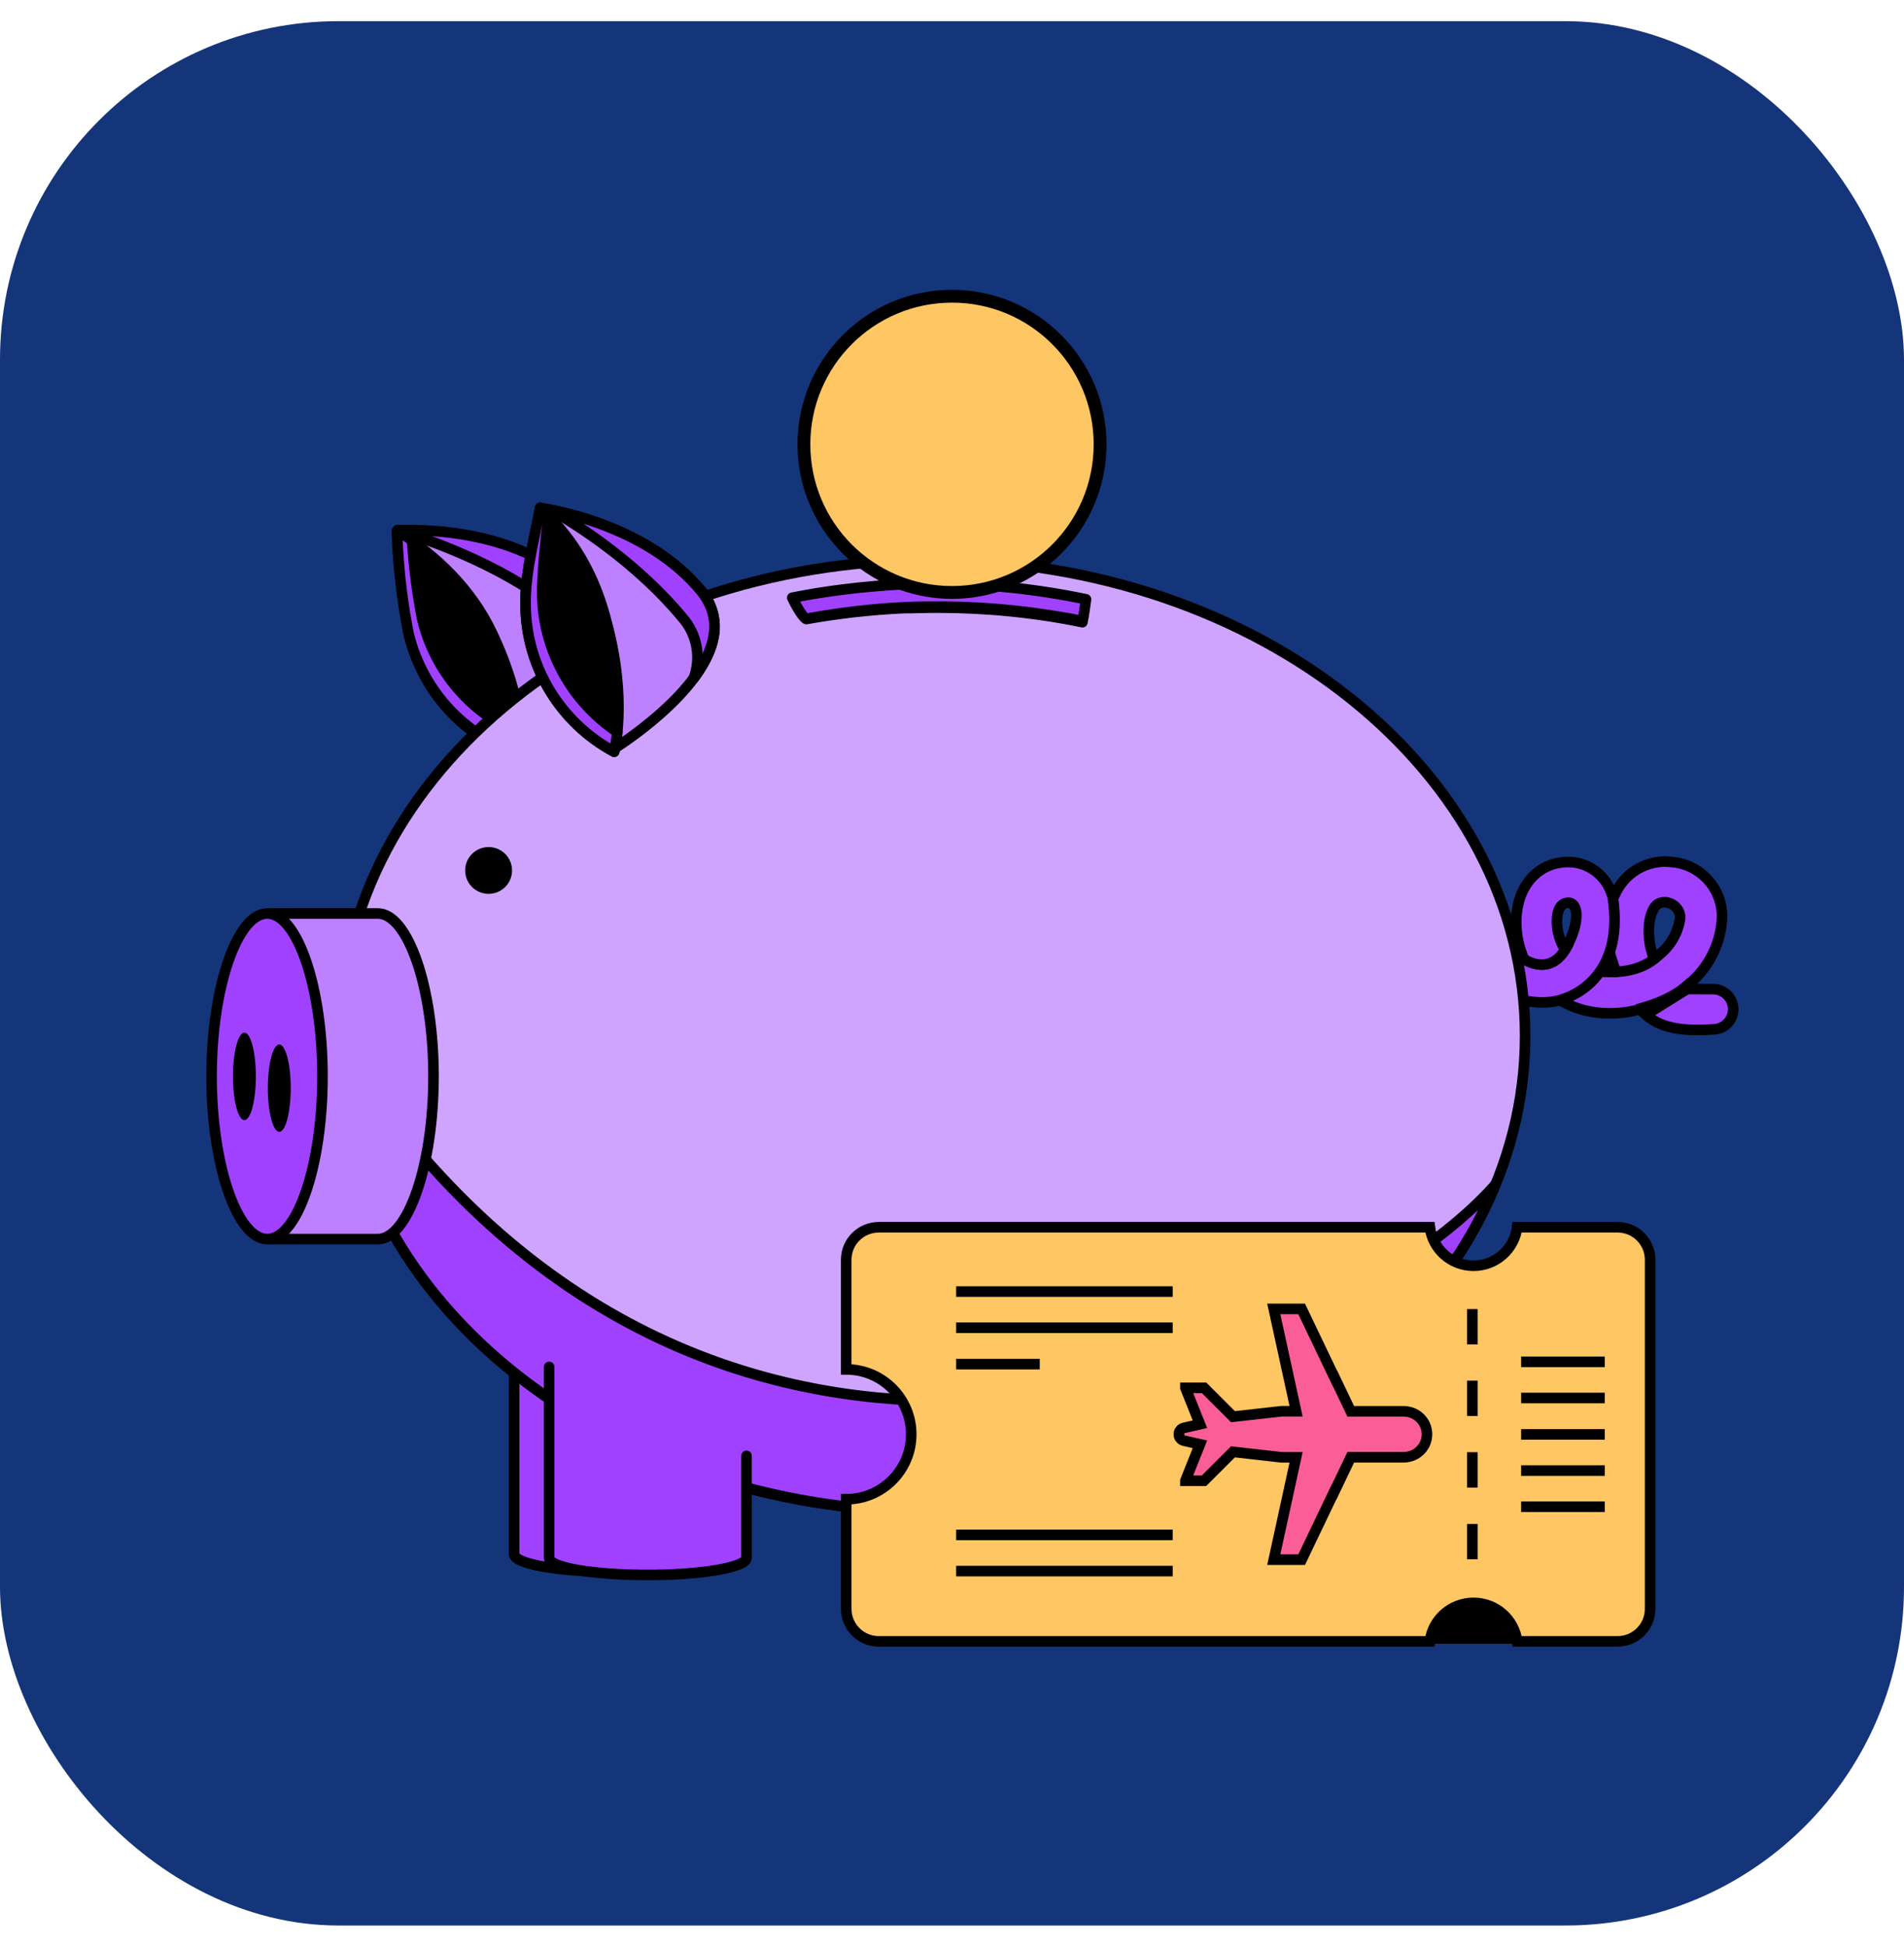 <svg width="45" height="46" viewBox="0 0 45 46" fill="none" xmlns="http://www.w3.org/2000/svg">
<rect y="0.5" width="45" height="45" rx="8" fill="#15357A"/>
<path d="M40.963 23.849C40.963 23.587 40.751 23.374 40.488 23.373C40.319 23.372 40.16 23.371 40.121 23.371H39.776L39.912 23.26C40.343 22.904 40.626 22.387 40.687 21.834C40.785 21.146 40.318 20.507 39.628 20.384C39.53 20.372 39.431 20.359 39.333 20.359C38.841 20.371 38.398 20.654 38.188 21.096L38.127 21.219L38.077 21.084C37.929 20.666 37.523 20.37 37.068 20.37C36.342 20.37 35.836 20.948 35.836 21.784C35.836 22.029 35.873 22.276 35.959 22.509L36.009 22.645L35.873 22.583C35.787 22.547 35.701 22.497 35.614 22.448C35.578 22.411 35.528 22.386 35.492 22.373C35.246 22.263 34.963 22.385 34.852 22.632C34.741 22.877 34.864 23.16 35.11 23.271C35.504 23.529 35.959 23.676 36.428 23.688C36.575 23.688 36.711 23.676 36.847 23.639H36.871L36.896 23.651C37.241 23.848 37.635 23.945 38.029 23.945C38.262 23.945 38.496 23.921 38.718 23.859L38.755 23.848L38.779 23.872C39.054 24.135 39.389 24.408 40.52 24.323C40.77 24.305 40.963 24.097 40.963 23.848V23.849ZM37.044 22.339L36.982 22.437L36.933 22.339C36.847 22.167 36.797 21.97 36.797 21.774C36.797 21.491 36.895 21.332 37.068 21.332C37.129 21.332 37.19 21.368 37.215 21.43C37.313 21.602 37.227 22.019 37.043 22.339H37.044ZM37.93 22.966L37.832 22.954L37.882 22.868C37.919 22.807 37.956 22.745 37.98 22.684L38.054 22.549L38.104 22.709C38.129 22.77 38.14 22.831 38.165 22.893L38.19 22.967H37.931L37.93 22.966ZM39.703 21.737C39.641 22.094 39.444 22.401 39.149 22.61L39.087 22.659L39.063 22.573C38.927 22.18 38.94 21.713 39.087 21.467C39.137 21.369 39.235 21.32 39.333 21.32C39.37 21.32 39.407 21.32 39.419 21.332C39.603 21.368 39.739 21.553 39.703 21.737Z" fill="#A041FF" stroke="black" stroke-width="0.25" stroke-linejoin="round"/>
<path d="M36.885 23.625C36.885 23.625 38.436 23.281 38.116 21.191" stroke="black" stroke-width="0.25" stroke-linejoin="round"/>
<path d="M39.038 24.04L40.121 23.365L39.776 23.34L38.705 23.82L39.038 24.041V24.04Z" fill="black"/>
<path d="M35.875 22.571C35.875 22.571 36.655 23.245 37.086 22.262" stroke="black" stroke-width="0.25" stroke-linejoin="round"/>
<path d="M38.693 23.85C38.693 23.85 39.506 23.678 39.973 23.199" stroke="black" stroke-width="0.25" stroke-linejoin="round"/>
<path d="M38.152 22.964C38.522 22.964 38.94 22.841 39.211 22.559" stroke="black" stroke-width="0.25" stroke-linejoin="round"/>
<path d="M9.529 12.566H9.776C10.49 12.566 12.312 12.677 13.617 13.758C13.937 14.004 14.122 14.373 14.134 14.767C14.17 16.008 12.681 17.495 12.361 17.803L9.53 12.567L9.529 12.566Z" fill="#BD80FF"/>
<path d="M12.349 17.885C10.983 17.455 9.948 16.324 9.653 14.923C9.641 14.862 9.628 14.787 9.617 14.726C9.506 13.989 9.395 13.301 9.383 12.551C10.331 13.14 11.143 13.94 11.623 14.948C12.436 16.643 12.35 17.885 12.35 17.885H12.349Z" fill="black" stroke="black" stroke-width="0.25" stroke-linejoin="round"/>
<path d="M9.973 14.604C9.961 14.542 9.948 14.468 9.937 14.407C9.838 13.866 9.776 13.312 9.739 12.772C9.628 12.686 9.506 12.612 9.383 12.551C9.408 13.288 9.481 14.038 9.617 14.763C9.629 14.824 9.641 14.898 9.653 14.96C9.986 16.36 11.044 17.466 12.423 17.86C12.423 17.7 12.411 17.541 12.398 17.38C11.167 16.913 10.268 15.869 9.973 14.602V14.604Z" fill="#A041FF" stroke="black" stroke-width="0.25" stroke-linejoin="round"/>
<path d="M12.15 29.688V36.722C12.15 36.956 13.197 37.14 14.489 37.14C15.782 37.14 16.816 36.956 16.816 36.722V29.688H12.15Z" fill="#A041FF" stroke="black" stroke-width="0.25" stroke-linejoin="round"/>
<path d="M27.662 29.688V36.722C27.662 36.956 28.708 37.14 30.001 37.14C31.294 37.14 32.34 36.956 32.34 36.722V29.688H27.662Z" fill="#A041FF" stroke="black" stroke-width="0.25" stroke-linejoin="round"/>
<path d="M22.036 35.721C29.773 35.721 36.045 30.687 36.045 24.476C36.045 18.266 29.773 13.23 22.036 13.23C14.3 13.23 8.027 18.265 8.027 24.476C8.027 30.688 14.299 35.721 22.036 35.721Z" fill="#CFA4FF" stroke="black" stroke-width="0.25" stroke-linejoin="round"/>
<path d="M13.667 15.649C13.728 15.133 13.507 14.617 13.077 14.322C11.747 13.302 10.084 12.736 9.395 12.527H9.679C10.528 12.527 12.129 12.663 13.347 13.609C13.962 14.051 14.061 14.751 13.667 15.649V15.649Z" fill="#A041FF" stroke="black" stroke-width="0.25" stroke-linejoin="round"/>
<path d="M12.768 12C13.235 12.074 15.328 12.467 16.56 13.942C16.818 14.237 16.941 14.642 16.868 15.036C16.659 16.253 14.91 17.433 14.554 17.666L12.769 12.001L12.768 12Z" fill="#BD80FF" stroke="black" stroke-width="0.25" stroke-linejoin="round"/>
<path d="M16.4 16.021C16.573 15.529 16.475 14.988 16.13 14.595C15.059 13.304 13.655 12.408 13.027 12.051C13.766 12.198 15.489 12.665 16.561 13.956C17.041 14.534 16.992 15.222 16.4 16.021Z" fill="#A041FF" stroke="black" stroke-width="0.25" stroke-linejoin="round"/>
<path d="M14.515 17.763C13.247 17.088 12.447 15.772 12.422 14.335V14.126C12.447 13.389 12.631 12.725 12.767 12C13.592 12.762 14.071 13.647 14.343 14.728C14.835 16.559 14.515 17.764 14.515 17.764V17.763Z" fill="black" stroke="black" stroke-width="0.25" stroke-linejoin="round"/>
<path d="M12.816 14.065V13.856C12.841 13.303 12.89 12.762 12.964 12.209C12.866 12.111 12.865 12.098 12.767 12C12.631 12.725 12.447 13.389 12.422 14.126V14.335C12.447 15.773 13.247 17.075 14.515 17.763C14.552 17.603 14.576 17.456 14.589 17.297C13.506 16.571 12.841 15.367 12.816 14.065Z" fill="#A041FF" stroke="black" stroke-width="0.25" stroke-linejoin="round"/>
<path d="M11.548 21.122C11.854 21.122 12.102 20.874 12.102 20.569C12.102 20.263 11.854 20.016 11.548 20.016C11.242 20.016 10.994 20.263 10.994 20.569C10.994 20.874 11.242 21.122 11.548 21.122Z" fill="black"/>
<path d="M22.036 35.72C14.404 35.72 8.175 30.791 8.027 24.695C12.496 31.639 18.257 33.102 22.32 33.102C28.043 33.102 33.387 30.226 35.344 27.99C34.47 30.128 32.759 32.057 30.519 33.434C28.069 34.934 25.127 35.721 22.037 35.721L22.036 35.72Z" fill="#A041FF" stroke="black" stroke-width="0.25" stroke-linejoin="round"/>
<path d="M12.979 32.301V36.811C12.979 37.044 14.025 37.216 15.317 37.216C16.61 37.216 17.644 37.032 17.644 36.811V34.402" fill="#A041FF"/>
<path d="M12.979 32.301V36.811C12.979 37.044 14.025 37.216 15.317 37.216C16.61 37.216 17.644 37.032 17.644 36.811V34.402" stroke="black" stroke-width="0.25" stroke-linecap="round" stroke-linejoin="round"/>
<path d="M28.49 33.704V36.813C28.49 37.047 29.536 37.219 30.829 37.219C32.122 37.219 33.168 37.035 33.168 36.813V30.582" fill="#A041FF"/>
<path d="M28.49 33.704V36.813C28.49 37.047 29.536 37.219 30.829 37.219C32.122 37.219 33.168 37.035 33.168 36.813V30.582" stroke="black" stroke-width="0.25" stroke-linecap="round" stroke-linejoin="round"/>
<path d="M25.582 14.702C24.45 14.469 23.293 14.358 22.135 14.358C21.877 14.358 21.618 14.37 21.36 14.37C20.584 14.406 19.821 14.492 19.057 14.628C19.008 14.616 18.848 14.394 18.725 14.124C19.586 13.952 20.46 13.854 21.347 13.805C21.605 13.793 21.864 13.793 22.11 13.793C23.303 13.793 24.498 13.916 25.667 14.162C25.642 14.346 25.617 14.531 25.581 14.703L25.582 14.702Z" fill="#A041FF" stroke="black" stroke-width="0.25" stroke-linejoin="round"/>
<path d="M25.647 14.703C24.515 14.469 23.358 14.358 22.201 14.358C21.942 14.358 21.683 14.37 21.425 14.37C20.649 14.407 19.887 14.493 19.123 14.628C19.123 14.628 19.086 14.617 19 14.506C19.8 14.358 20.613 14.259 21.425 14.223C21.683 14.211 21.93 14.211 22.188 14.211C23.358 14.211 24.526 14.334 25.684 14.567C25.672 14.617 25.672 14.665 25.647 14.703Z" fill="black"/>
<path d="M6.381 29.279V21.586H8.929C9.643 21.586 10.246 23.344 10.246 25.433C10.246 27.523 9.643 29.28 8.929 29.28H6.381V29.279Z" fill="#BD80FF" stroke="black" stroke-width="0.25" stroke-linejoin="round"/>
<path d="M6.317 29.28C5.603 29.28 5 27.523 5 25.433C5 23.344 5.603 21.586 6.317 21.586C7.032 21.586 7.622 23.344 7.622 25.433C7.622 27.523 7.032 29.28 6.317 29.28Z" fill="#A041FF" stroke="black" stroke-width="0.25" stroke-linejoin="round"/>
<path d="M5.776 26.468C5.926 26.468 6.047 26.006 6.047 25.435C6.047 24.864 5.926 24.402 5.776 24.402C5.627 24.402 5.506 24.864 5.506 25.435C5.506 26.006 5.627 26.468 5.776 26.468Z" fill="black"/>
<path d="M6.601 26.745C6.75 26.745 6.871 26.283 6.871 25.712C6.871 25.142 6.75 24.68 6.601 24.68C6.451 24.68 6.33 25.142 6.33 25.712C6.33 26.283 6.451 26.745 6.601 26.745Z" fill="black"/>
<rect x="31.914" y="35.047" width="4.955" height="3.796" fill="black"/>
<path d="M38.231 29H35.857C35.793 29.512 35.357 29.91 34.825 29.91C34.294 29.91 33.858 29.512 33.794 29H20.769C20.344 29 20 29.344 20 29.768V32.359C20.848 32.359 21.536 33.046 21.536 33.893C21.536 34.74 20.848 35.427 20 35.427V38.018C20 38.442 20.344 38.786 20.769 38.786H33.794C33.858 38.273 34.294 37.876 34.825 37.876C35.357 37.876 35.793 38.273 35.857 38.786H38.231C38.656 38.786 39 38.442 39 38.018V29.768C39 29.344 38.656 29 38.231 29Z" fill="#FFC664" stroke="black" stroke-width="0.25" stroke-miterlimit="10"/>
<path d="M34.799 30.934V31.769" stroke="black" stroke-width="0.25" stroke-miterlimit="10"/>
<path d="M34.799 32.625V33.46" stroke="black" stroke-width="0.25" stroke-miterlimit="10"/>
<path d="M34.799 34.316V35.153" stroke="black" stroke-width="0.25" stroke-miterlimit="10"/>
<path d="M34.799 36.012V36.847" stroke="black" stroke-width="0.25" stroke-miterlimit="10"/>
<path d="M33.726 33.893C33.726 33.893 33.726 33.893 33.726 33.892C33.726 33.889 33.725 33.885 33.725 33.881C33.723 33.815 33.711 33.748 33.685 33.686C33.658 33.62 33.617 33.56 33.567 33.51C33.517 33.46 33.457 33.42 33.391 33.393C33.358 33.379 33.323 33.369 33.289 33.362C33.254 33.354 33.218 33.35 33.183 33.349H31.924L31.543 32.551C31.543 32.551 31.541 32.552 31.54 32.553L30.764 30.93H30.105L30.632 33.348H30.288C29.904 33.391 29.524 33.434 29.141 33.477L28.457 32.794H28.017V32.797L28.36 33.655L27.982 33.741C27.955 33.747 27.93 33.76 27.91 33.779C27.89 33.798 27.875 33.822 27.867 33.849C27.867 33.851 27.867 33.853 27.867 33.855C27.867 33.858 27.867 33.859 27.867 33.862C27.865 33.872 27.863 33.882 27.863 33.892C27.863 33.902 27.865 33.912 27.867 33.922C27.867 33.925 27.867 33.927 27.867 33.93C27.867 33.931 27.867 33.933 27.867 33.935C27.874 33.962 27.89 33.986 27.91 34.005C27.93 34.025 27.955 34.037 27.982 34.044L28.36 34.129L28.017 34.987V34.99H28.456L29.14 34.307C29.523 34.35 29.903 34.393 30.287 34.437H30.632L30.105 36.855H30.764L31.54 35.232C31.54 35.232 31.542 35.233 31.543 35.234L31.924 34.436H33.183C33.218 34.436 33.254 34.431 33.289 34.423C33.323 34.416 33.358 34.406 33.391 34.392C33.457 34.365 33.517 34.325 33.567 34.274C33.617 34.224 33.658 34.164 33.685 34.098C33.711 34.036 33.723 33.971 33.725 33.903C33.725 33.9 33.726 33.896 33.726 33.892C33.726 33.892 33.726 33.892 33.726 33.891V33.893Z" fill="#FB5D96" stroke="black" stroke-width="0.25"/>
<path d="M35.951 32.18H37.928" stroke="black" stroke-width="0.25" stroke-miterlimit="10"/>
<path d="M35.951 33.035H37.928" stroke="black" stroke-width="0.25" stroke-miterlimit="10"/>
<path d="M35.951 33.895H37.928" stroke="black" stroke-width="0.25" stroke-miterlimit="10"/>
<path d="M35.951 34.75H37.928" stroke="black" stroke-width="0.25" stroke-miterlimit="10"/>
<path d="M35.951 35.605H37.928" stroke="black" stroke-width="0.25" stroke-miterlimit="10"/>
<path d="M22.598 30.52H27.716" stroke="black" stroke-width="0.25" stroke-miterlimit="10"/>
<path d="M22.598 31.375H27.716" stroke="black" stroke-width="0.25" stroke-miterlimit="10"/>
<path d="M22.598 32.234H24.574" stroke="black" stroke-width="0.25" stroke-miterlimit="10"/>
<path d="M22.598 36.27H27.716" stroke="black" stroke-width="0.25" stroke-miterlimit="10"/>
<path d="M22.598 37.125H27.716" stroke="black" stroke-width="0.25" stroke-miterlimit="10"/>
<path d="M22.5 14C24.433 14 26 12.433 26 10.5C26 8.567 24.433 7 22.5 7C20.567 7 19 8.567 19 10.5C19 12.433 20.567 14 22.5 14Z" fill="#FFC664" stroke="black" stroke-width="0.303" stroke-linecap="round" stroke-linejoin="round"/>
</svg>
